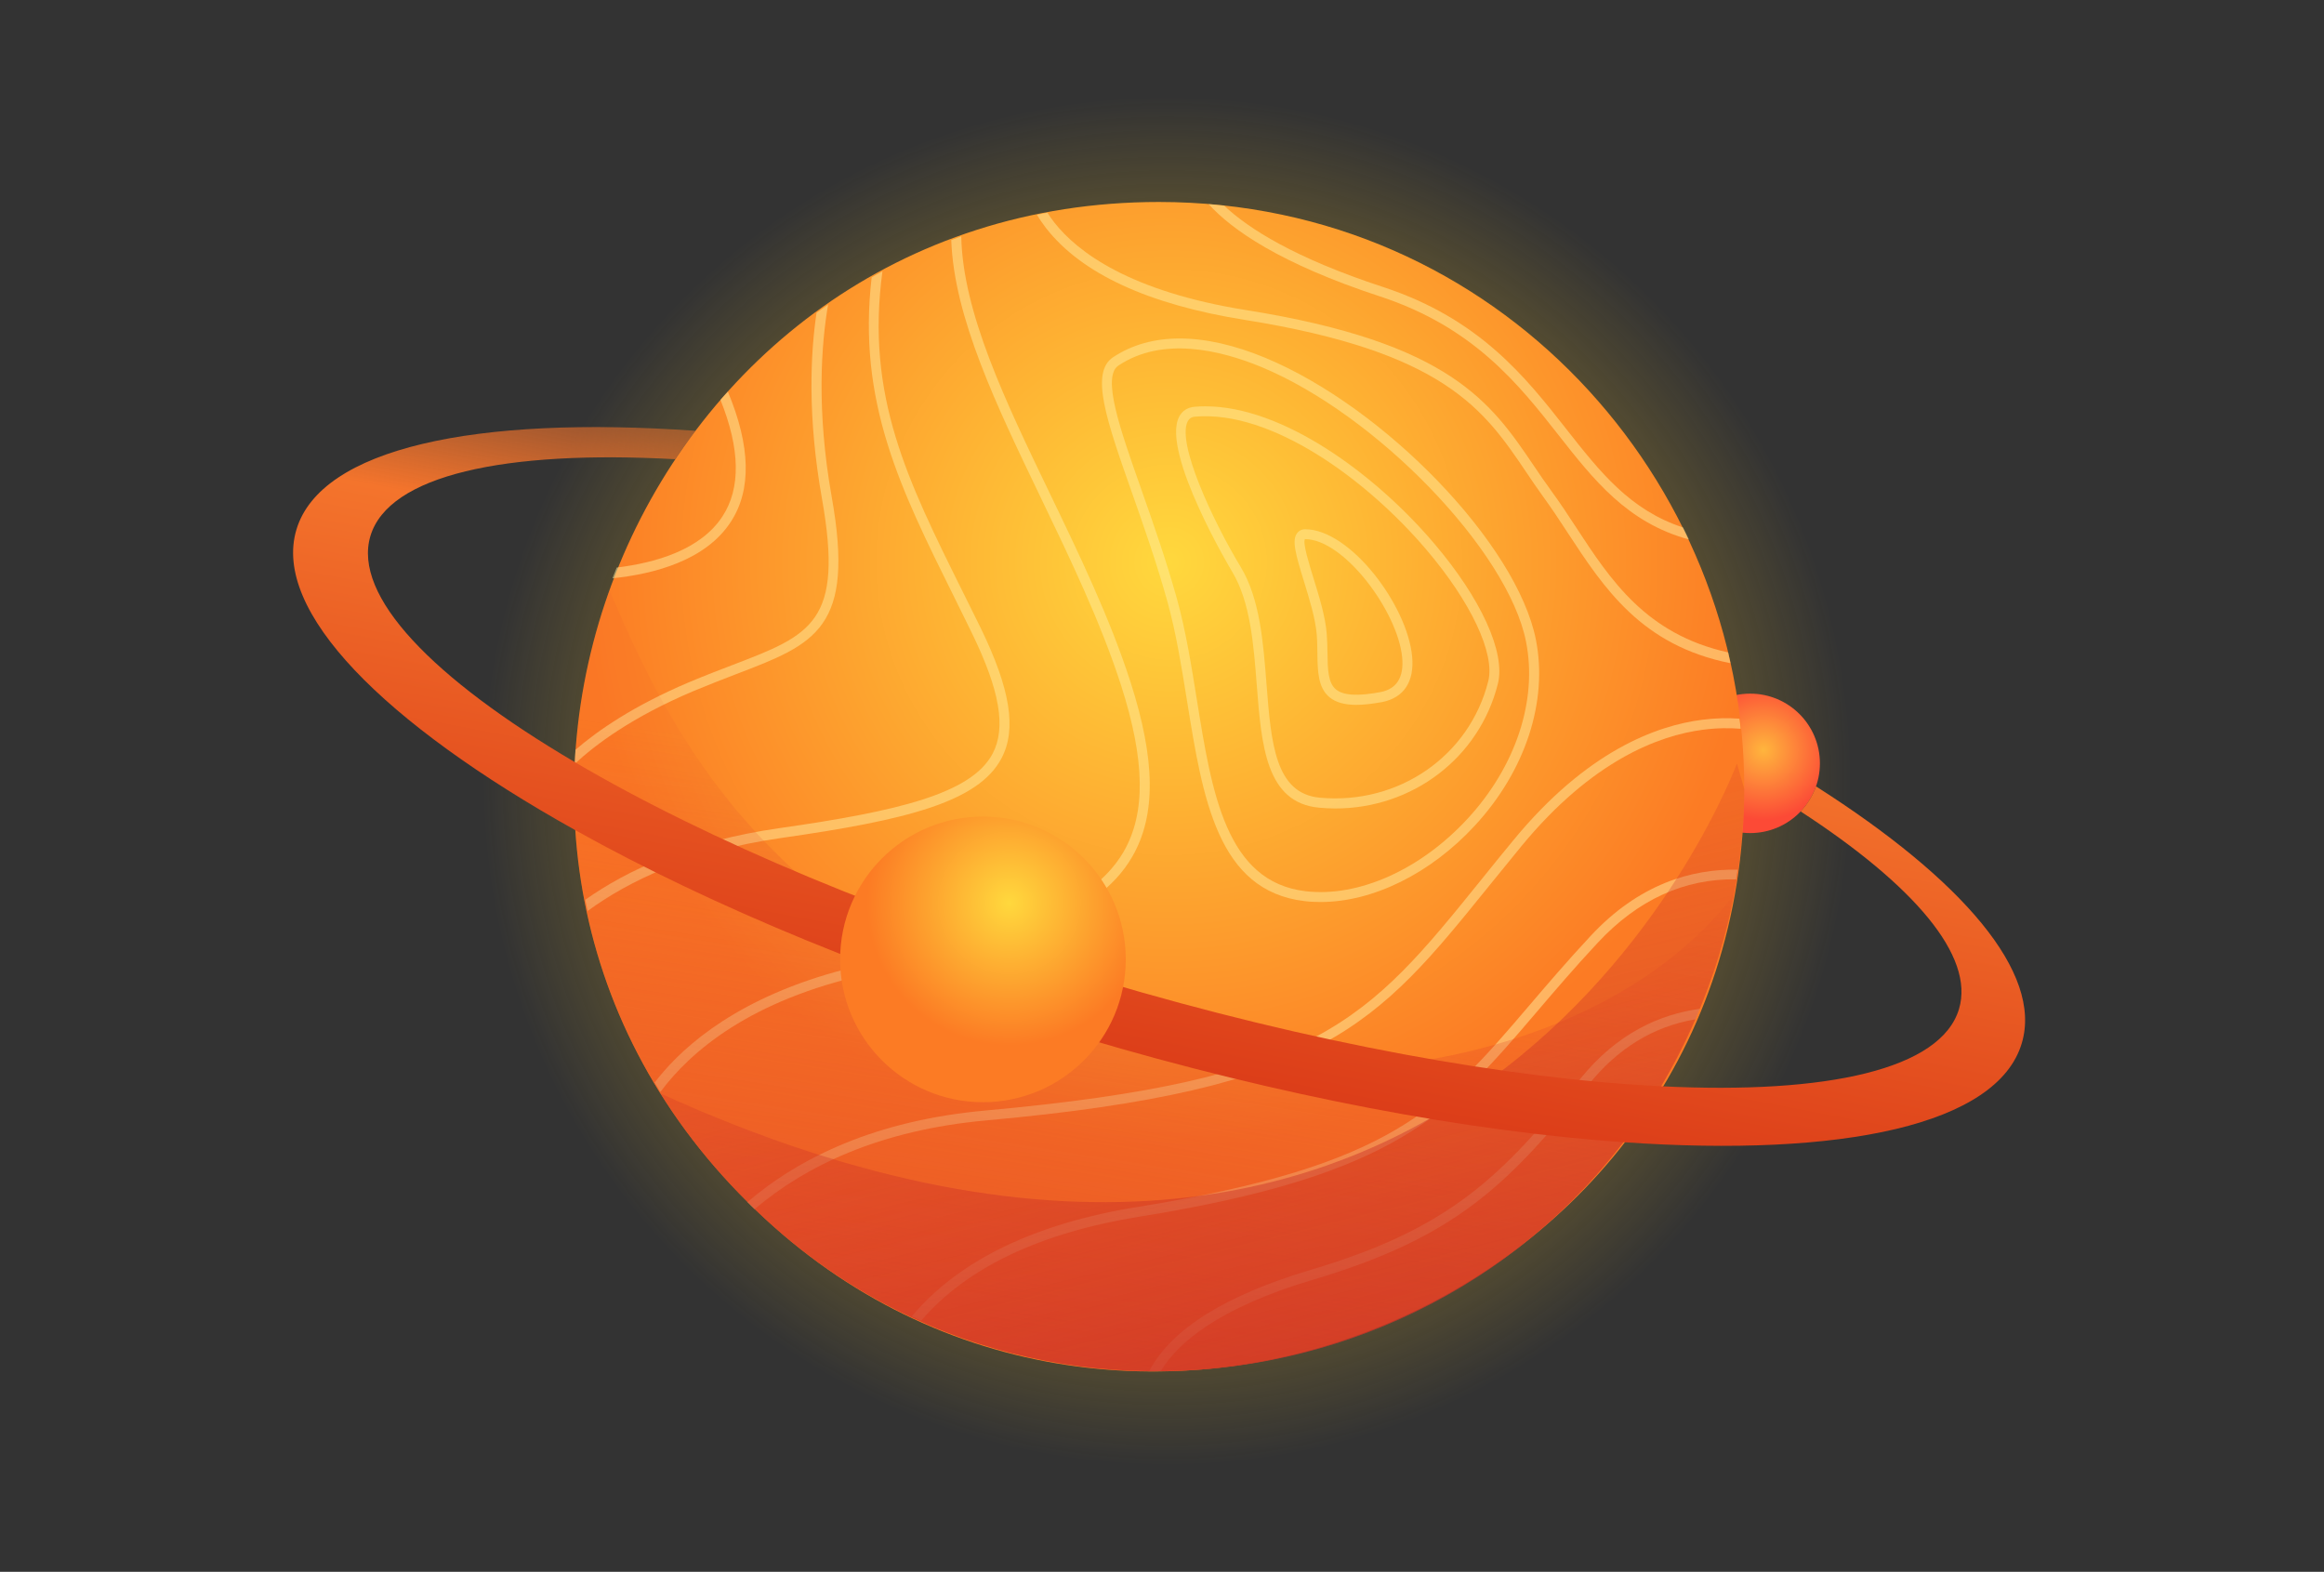 <svg width="207" height="140" viewBox="0 0 207 140" fill="none" xmlns="http://www.w3.org/2000/svg">
<rect x="0" y="0" width="207" height="140" fill="#333333" stroke="none"/>
<path d="M181.43 70.04C181.1 70.97 181.89 69.08 181.89 67.3C181.89 62.11 177.16 58.15 171.99 59.15C170.94 52.71 168.99 46.48 166.24 40.63C166.26 40.64 166.28 40.64 166.29 40.65C166.06 40.17 165.83 39.69 165.6 39.21C165.58 39.2 165.56 39.19 165.54 39.19C154.4 16.83 131.52 0.48 103.21 0.48C83.5 0.48 65.05 8.09 51.02 24.04C51.02 24.04 51.02 24.04 51.02 24.05C49.99 25.24 49 26.47 48.05 27.73C21.86 25.89 3.44 29.8 0.55 39.5C-2.34 49.19 10.89 62.5 33.75 75.26C34.89 92.56 42.48 108.24 55.11 120.35C76.66 141.18 102.73 139.51 103.41 139.65V139.64C124.37 139.47 145.05 129.93 158.45 112.41C158.78 112.39 201.23 116.38 205.92 100.63C208.44 92.24 198.87 81.14 181.43 70.04ZM9.37 40.26C11.53 33 25.37 30 45.66 31.1C46.08 30.47 42.03 36.15 38.86 43.96C38.8 43.97 38.74 43.98 38.67 43.98C38.5 44.4 38.33 44.83 38.17 45.26C38.23 45.25 38.29 45.25 38.35 45.24C35.84 51.79 34.29 58.66 33.78 65.64C33.77 65.65 33.76 65.65 33.76 65.66C33.73 66.16 33.7 66.65 33.68 67.15C16.76 57.2 7.25 47.38 9.37 40.26ZM46.94 29.26C46.89 29.34 46.83 29.41 46.78 29.49C46.83 29.41 46.88 29.33 46.94 29.26ZM198.46 96.54C196.33 103.71 182.84 106.72 162.99 105.74C164.82 102.66 166.3 99.64 167.6 96.51C167.6 96.51 167.6 96.51 167.59 96.51C170.52 89.45 172.12 82.48 172.67 75.54C175.44 75.84 178.02 74.77 179.77 72.82C179.71 72.88 179.66 72.96 179.6 73.02C193.08 81.8 200.34 90.23 198.46 96.54ZM181.16 70.69C181.1 70.82 181.04 70.94 180.98 71.06C181.05 70.93 181.11 70.81 181.16 70.69ZM180.78 71.44C180.71 71.56 180.64 71.68 180.57 71.79C180.64 71.67 180.71 71.56 180.78 71.44ZM180.32 72.15C180.24 72.26 180.16 72.37 180.08 72.47C180.16 72.36 180.24 72.25 180.32 72.15Z" fill="url(#paint0_radial_1_251)"/>
<path d="M162.1 67.99C162.1 71.42 159.32 74.2 155.89 74.2C152.46 74.2 149.68 71.42 149.68 67.99C149.68 64.56 152.46 61.78 155.89 61.78C159.32 61.78 162.1 64.56 162.1 67.99Z" fill="url(#paint1_radial_1_251)"/>
<path d="M155.36 70.26C155.23 116.59 98.82 139.29 66.59 107.06C33.66 74.45 56.83 17.99 103.22 17.99C133.46 17.99 155.43 42.92 155.36 70.26Z" fill="url(#paint2_radial_1_251)"/>
<g opacity="0.5">
<path d="M155.04 64.91C154.07 64.83 152.93 64.83 151.66 65C147.77 65.51 141.81 67.72 135.51 75.37C134.51 76.59 133.58 77.74 132.67 78.86C122.58 91.35 117.97 97.06 87.87 99.79C78.36 100.65 71.78 103.83 67.22 107.69C67 107.48 66.79 107.28 66.58 107.06C71.25 103.08 78.02 99.79 87.79 98.91C117.51 96.21 121.75 90.97 131.98 78.3C132.88 77.18 133.81 76.03 134.82 74.81C141.33 66.9 147.54 64.63 151.6 64.11C152.84 63.95 153.96 63.94 154.93 64.01C154.98 64.31 155.02 64.61 155.04 64.91Z" fill="#FFED9F"/>
<path d="M154.77 77.46C154.73 77.75 154.69 78.04 154.64 78.32C150.01 78.25 145.88 80.14 142.31 83.97C140.23 86.2 138.45 88.29 136.88 90.13C129.15 99.19 124.48 104.66 101.53 108.36C92.64 109.79 86.1 112.91 82.05 117.63C81.77 117.51 81.49 117.38 81.21 117.25C85.39 112.26 92.17 108.97 101.39 107.49C124.02 103.84 128.35 98.77 136.21 89.56C137.79 87.71 139.58 85.61 141.67 83.37C145.97 78.74 150.66 77.38 154.77 77.46Z" fill="#FFED9F"/>
<path d="M151.4 89.85C151.27 90.16 151.14 90.48 151 90.79C147.27 91.42 144.07 93.38 141.44 96.67C134.28 105.62 129.53 110.24 116.96 113.98C108.46 116.5 104.87 119.66 103.38 122.13H103.22C102.93 122.13 102.65 122.13 102.36 122.12C104.31 118.4 109.13 115.37 116.7 113.12C129.03 109.46 133.7 104.91 140.74 96.11C144.04 92 147.89 90.34 151.4 89.85Z" fill="#FFED9F"/>
<path d="M100.87 76.27C97.6 81.96 89.41 84.12 77.29 86.77C66.8 89.06 61.47 93.69 58.82 97.26C58.65 96.98 58.48 96.7 58.31 96.42C58.55 96.1 58.82 95.78 59.11 95.44C61.85 92.28 67.2 88.07 77.1 85.9C88.99 83.3 97.01 81.19 100.1 75.83C102.07 72.39 101.99 67.69 99.85 61.03C98.04 55.41 95.32 49.77 92.7 44.32C88.77 36.15 84.97 28.27 84.73 21.38C85.03 21.27 85.32 21.16 85.62 21.05C85.75 27.83 89.55 35.73 93.5 43.93C96.14 49.41 98.87 55.07 100.7 60.76C102.92 67.67 102.98 72.6 100.87 76.27Z" fill="#FFED9F"/>
<path d="M89.2 67.55C87.13 71.45 80.7 73.05 69.56 74.64C61.46 75.8 55.95 78.5 52.34 81.14C52.27 80.81 52.2 80.47 52.13 80.14C55.84 77.52 61.37 74.91 69.43 73.76C80.03 72.25 86.53 70.68 88.41 67.13C89.63 64.82 89.06 61.49 86.55 56.35C86 55.23 85.46 54.14 84.94 53.08C80.21 43.56 76.35 35.79 77.64 24.7C77.96 24.52 78.27 24.34 78.6 24.17C77.1 35.28 80.81 42.76 85.74 52.68C86.27 53.74 86.81 54.83 87.36 55.95C90 61.39 90.57 64.96 89.2 67.55Z" fill="#FFED9F"/>
<path d="M65.58 60.04C64.41 60.49 63.09 61 61.68 61.59C56.33 63.86 53.04 66.31 51.19 68.04C51.2 67.62 51.23 67.2 51.26 66.78C53.25 65.06 56.45 62.85 61.34 60.78C62.76 60.18 64.09 59.67 65.27 59.22C72.27 56.54 75.17 55.43 73.21 44.4C71.91 37.08 72.19 31.47 72.73 27.86C73.07 27.61 73.41 27.37 73.76 27.13C73.16 30.61 72.7 36.48 74.08 44.25C76.17 55.99 72.63 57.35 65.58 60.04Z" fill="#FFED9F"/>
<path d="M65.1 46.47C62.87 49.91 58.3 51.12 54.55 51.51C54.67 51.19 54.8 50.87 54.93 50.55C58.4 50.13 62.42 48.97 64.36 45.98C65.99 43.47 65.93 39.99 64.17 35.61C64.39 35.36 64.6 35.12 64.83 34.88C66.86 39.74 66.95 43.63 65.1 46.47Z" fill="#FFED9F"/>
<path d="M154.13 59.07C146.21 57.49 142.88 52.4 139.64 47.46C138.95 46.4 138.23 45.31 137.49 44.29C136.93 43.52 136.4 42.74 135.9 41.99C132.19 36.51 128.68 31.33 110.86 28.49C102.28 27.12 96.32 24.37 93.16 20.3C92.85 19.9 92.59 19.51 92.36 19.13C92.67 19.06 92.98 19 93.29 18.94C93.47 19.23 93.68 19.52 93.91 19.82C96 22.47 100.66 25.97 111 27.62C129.2 30.52 132.81 35.85 136.63 41.5C137.13 42.24 137.65 43.01 138.21 43.77C138.97 44.81 139.69 45.91 140.39 46.98C143.46 51.67 146.62 56.49 153.93 58.11C153.99 58.42 154.07 58.74 154.13 59.07Z" fill="#FFED9F"/>
<path d="M150.43 48.05C144.94 46.55 141.95 42.74 138.81 38.74C135.27 34.24 131.27 29.14 122.91 26.4C114.01 23.48 109.72 20.46 107.65 18.18C108.11 18.22 108.58 18.26 109.04 18.32C111.21 20.37 115.34 22.99 123.18 25.56C131.79 28.38 135.89 33.6 139.5 38.2C142.51 42.03 145.19 45.44 149.91 46.98C150.09 47.33 150.26 47.69 150.43 48.05Z" fill="#FFED9F"/>
<path d="M136.8 56.96C135.11 48.49 123.38 36.3 112.68 31.86C107.19 29.59 102.51 29.58 99.14 31.82C97.07 33.2 98.56 37.46 100.83 43.9C101.86 46.82 103.02 50.12 103.99 53.61C104.76 56.38 105.25 59.46 105.73 62.43C107.13 71.13 108.45 79.35 116.2 80.26C116.67 80.32 117.15 80.34 117.63 80.34C122.27 80.34 127.42 77.82 131.38 73.52C135.87 68.65 137.9 62.46 136.8 56.96ZM130.72 72.92C126.53 77.46 121.01 79.93 116.3 79.38C109.21 78.55 107.94 70.65 106.6 62.29C106.12 59.29 105.62 56.19 104.84 53.37C103.86 49.85 102.69 46.53 101.66 43.6C99.76 38.21 98.12 33.56 99.62 32.56C103.55 29.94 108.7 31.18 112.33 32.68C122.62 36.94 134.31 49.06 135.92 57.13C136.97 62.35 135.02 68.26 130.72 72.92Z" fill="#FFED9F"/>
<path d="M127.72 48.38C122.45 42.19 114.25 36.19 107.37 36.19C107.04 36.19 106.73 36.2 106.41 36.23C105.77 36.28 105.29 36.6 105.02 37.13C103.4 40.31 109.71 50.86 109.77 50.96C111.36 53.61 111.66 57.37 111.94 61.01C112.36 66.41 112.76 71.51 117.5 71.94C117.98 71.98 118.46 72.01 118.93 72.01C125.79 72.01 131.76 67.52 133.42 60.89C134.11 58.12 131.93 53.32 127.72 48.38ZM132.56 60.67C130.89 67.32 124.59 71.69 117.57 71.05C113.57 70.69 113.22 66.17 112.81 60.94C112.52 57.2 112.22 53.33 110.51 50.5C107.96 46.27 104.81 39.45 105.79 37.53C105.93 37.27 106.14 37.13 106.47 37.11C113.23 36.54 121.67 42.64 127.04 48.95C131.01 53.61 133.18 58.21 132.56 60.67Z" fill="#FFED9F"/>
<path d="M125.78 58.47C125.35 53.89 120.25 47.14 116.25 47.14C115.87 47.14 115.65 47.33 115.53 47.49C115.05 48.13 115.41 49.4 116.14 51.77C116.62 53.32 117.16 55.08 117.28 56.5C117.33 57.07 117.33 57.64 117.34 58.19C117.36 59.77 117.39 61.26 118.43 62.11C118.98 62.56 119.76 62.78 120.81 62.78C121.47 62.78 122.24 62.69 123.12 62.53C125.05 62.14 125.99 60.71 125.78 58.47ZM122.97 61.64C120.96 62.02 119.66 61.95 119 61.41C118.28 60.82 118.26 59.59 118.24 58.16C118.23 57.6 118.22 57.02 118.17 56.42C118.05 54.9 117.49 53.09 116.99 51.49C116.61 50.25 116.03 48.39 116.23 48.02H116.24C119.72 48.02 124.51 54.49 124.89 58.55C125.06 60.32 124.41 61.36 122.97 61.64Z" fill="#FFED9F"/>
</g>
<path opacity="0.65" d="M154.47 79.64C153.76 83.38 152.61 87.12 151.01 90.8C136.46 124.29 92.41 132.88 66.6 107.07C50.83 91.45 47.93 70.35 54.29 52.6C59.57 64.87 68.08 83.27 98.2 92.55C119.61 99.14 144.05 93.43 154.47 79.64Z" fill="url(#paint3_linear_1_251)"/>
<path opacity="0.65" d="M155.36 70.26C155.35 73.36 155.06 76.5 154.46 79.64C153.75 83.38 152.6 87.12 151 90.8C136.45 124.29 92.4 132.88 66.59 107.07C63.52 104.03 60.94 100.78 58.82 97.39C131.68 130.53 154.71 68 154.71 68L155.36 70.26Z" fill="url(#paint4_linear_1_251)"/>
<path d="M161.75 70.04C161.45 70.88 160.98 71.64 160.38 72.27C170.47 78.84 175.9 85.15 174.49 89.87C172.89 95.23 162.8 97.49 147.94 96.75C134.38 96.08 116.86 92.93 98.21 87.38C79.43 81.79 62.93 74.79 51.2 67.88C38.52 60.42 31.41 53.08 32.99 47.75C34.61 42.32 44.96 40.07 60.15 40.9C60.72 40.04 61.32 39.2 61.95 38.37C42.35 36.99 28.56 39.92 26.4 47.18C24.24 54.43 34.14 64.39 51.24 73.94C63.32 80.69 79.01 87.22 96.57 92.45C114.11 97.67 130.78 100.77 144.56 101.73C164.15 103.1 177.92 100.18 180.08 92.92C181.96 86.66 174.8 78.35 161.75 70.04Z" fill="url(#paint5_linear_1_251)"/>
<path d="M87.55 98.17C94.575 98.17 100.27 92.475 100.27 85.45C100.27 78.425 94.575 72.73 87.55 72.73C80.525 72.73 74.83 78.425 74.83 85.45C74.83 92.475 80.525 98.17 87.55 98.17Z" fill="url(#paint6_radial_1_251)"/>
<defs>
<radialGradient id="paint0_radial_1_251" cx="0" cy="0" r="1" gradientUnits="userSpaceOnUse" gradientTransform="translate(103.944 69.565) scale(61.224 61.224)">
<stop stop-color="#FFD83D"/>
<stop offset="1" stop-color="#FCC724" stop-opacity="0"/>
</radialGradient>
<radialGradient id="paint1_radial_1_251" cx="0" cy="0" r="1" gradientUnits="userSpaceOnUse" gradientTransform="translate(157.072 66.807) scale(6.213)">
<stop stop-color="#FFB53D"/>
<stop offset="1" stop-color="#FC4A36"/>
</radialGradient>
<radialGradient id="paint2_radial_1_251" cx="0" cy="0" r="1" gradientUnits="userSpaceOnUse" gradientTransform="translate(104.138 50.099) scale(52.101 52.101)">
<stop stop-color="#FFD83D"/>
<stop offset="1" stop-color="#FC7B24"/>
</radialGradient>
<linearGradient id="paint3_linear_1_251" x1="95.014" y1="122.967" x2="103.003" y2="71.784" gradientUnits="userSpaceOnUse">
<stop stop-color="#E04127"/>
<stop offset="1" stop-color="#E04127" stop-opacity="0.1"/>
</linearGradient>
<linearGradient id="paint4_linear_1_251" x1="117.403" y1="125.779" x2="104.534" y2="73.415" gradientUnits="userSpaceOnUse">
<stop stop-color="#C22C27"/>
<stop offset="1" stop-color="#D33127" stop-opacity="0.2"/>
</linearGradient>
<linearGradient id="paint5_linear_1_251" x1="98.336" y1="95.696" x2="109.2" y2="39.048" gradientUnits="userSpaceOnUse">
<stop stop-color="#DB3B18"/>
<stop offset="0.681" stop-color="#F4742C"/>
<stop offset="0.993" stop-color="#F4742C" stop-opacity="0.1"/>
</linearGradient>
<radialGradient id="paint6_radial_1_251" cx="0" cy="0" r="1" gradientUnits="userSpaceOnUse" gradientTransform="translate(89.912 80.416) scale(12.722)">
<stop stop-color="#FFD83D"/>
<stop offset="1" stop-color="#FC7B24"/>
</radialGradient>
</defs>
</svg>
